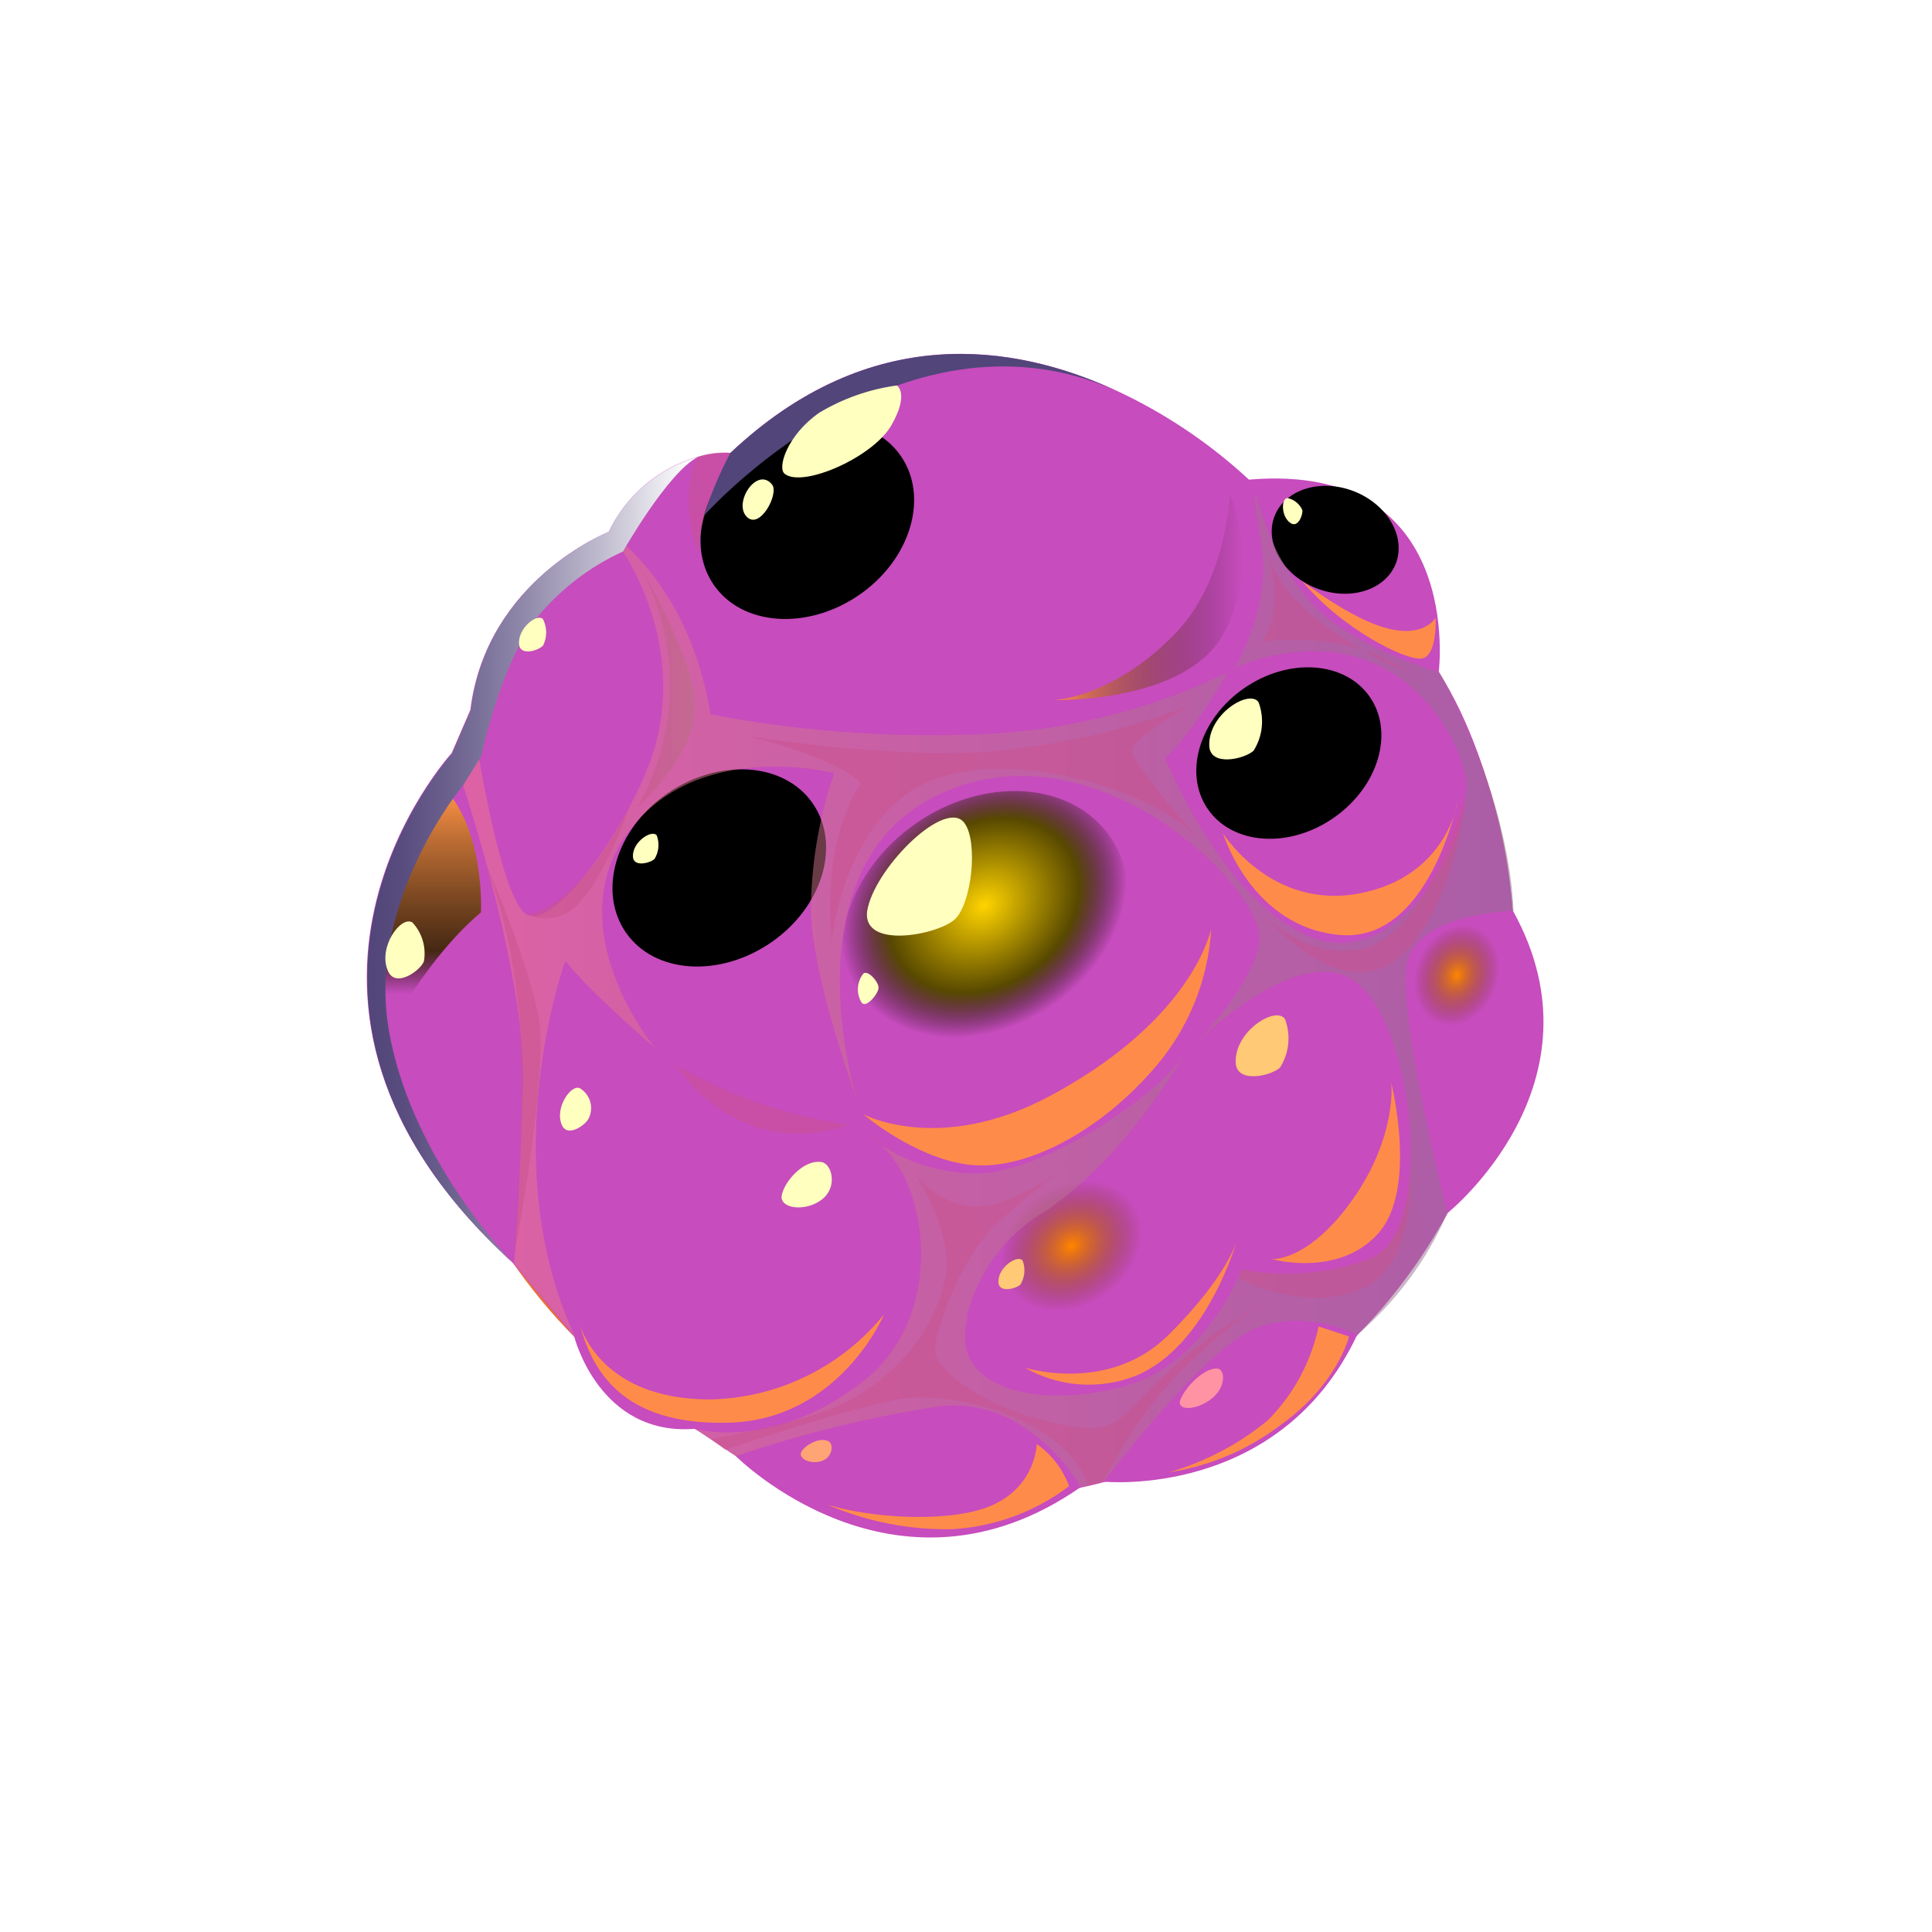 <svg width="172" height="172" viewBox="0 0 172 172" fill="none" xmlns="http://www.w3.org/2000/svg">
<g filter="url(#filter0_d)">
<path fill-rule="evenodd" clip-rule="evenodd" d="M131.553 86.01C131.558 92.052 130.383 98.035 128.097 103.618C125.81 109.2 122.456 114.273 118.227 118.545C113.998 122.816 108.976 126.204 103.449 128.512C97.923 130.821 92 132.006 86.019 132C85.212 132 84.395 132 83.597 131.932C82.406 131.874 81.224 131.757 80.061 131.612C71.489 130.478 63.418 126.886 56.804 121.262C52.541 117.634 48.96 113.26 46.232 108.349C45.954 107.845 45.685 107.379 45.416 106.816C45.416 106.816 45.416 106.815 45.416 106.767C45.137 106.214 44.877 105.66 44.627 105.097C43.831 103.332 43.15 101.516 42.59 99.66C42.165 98.307 41.809 96.933 41.523 95.544C41.322 94.573 41.149 93.602 41.014 92.573C40.705 90.412 40.551 88.232 40.553 86.049C40.553 84.777 40.601 83.505 40.716 82.262C40.774 81.466 40.86 80.68 40.966 79.893C41.542 75.453 42.77 71.124 44.608 67.049C48.215 59.002 54.037 52.173 61.379 47.377C68.722 42.581 77.275 40.02 86.019 40H87.451C87.96 40 88.47 40 88.979 40.078C91.57 40.243 94.142 40.633 96.667 41.243C98.109 41.592 99.55 42 100.905 42.485C101.866 42.806 102.77 43.165 103.683 43.553C104.365 43.845 105.028 44.146 105.691 44.466L106.037 44.631C110.432 46.803 114.453 49.674 117.945 53.136C118.444 53.621 118.906 54.107 119.405 54.641C119.722 54.99 120.04 55.349 120.366 55.709C120.895 56.311 121.404 56.942 121.904 57.573C125.864 62.704 128.698 68.628 130.217 74.951C131.105 78.569 131.554 82.282 131.553 86.01Z" fill="white"/>
</g>
<path style="mix-blend-mode:screen" d="M86.555 145.948C117.79 145.948 143.11 120.628 143.11 89.393C143.11 58.158 117.79 32.838 86.555 32.838C55.321 32.838 30 58.158 30 89.393C30 120.628 55.321 145.948 86.555 145.948Z" fill="url(#paint0_radial)"/>
<path style="mix-blend-mode:screen" d="M86.554 143.357C116.357 143.357 140.518 119.197 140.518 89.394C140.518 59.59 116.357 35.43 86.554 35.43C56.75 35.43 32.59 59.59 32.59 89.394C32.59 119.197 56.75 143.357 86.554 143.357Z" fill="url(#paint1_radial)"/>
<path fill-rule="evenodd" clip-rule="evenodd" d="M134.826 84.582C134.836 96.681 130.363 108.354 122.27 117.347C114.178 126.339 103.039 132.014 91.007 133.275C78.974 134.535 66.902 131.292 57.121 124.171C47.34 117.051 40.545 106.558 38.048 94.721C37.358 91.399 37.012 88.016 37.016 84.624C37.01 71.654 42.154 59.212 51.316 50.033C60.478 40.853 72.91 35.686 85.879 35.667C86.912 35.667 87.996 35.667 89.049 35.77C94.471 36.115 99.796 37.368 104.803 39.477C105.66 39.828 106.497 40.21 107.323 40.623C115.557 44.644 122.498 50.897 127.354 58.668C132.211 66.439 134.789 75.418 134.795 84.582H134.826Z" fill="url(#paint2_radial)"/>
<path style="mix-blend-mode:screen" fill-rule="evenodd" clip-rule="evenodd" d="M56.913 122.78C48.514 115.769 42.718 106.136 40.456 95.432C39.766 92.111 39.42 88.727 39.424 85.335C39.413 76.038 42.061 66.933 47.053 59.091C49.113 55.879 51.538 52.917 54.28 50.264C63.395 41.38 75.622 36.412 88.35 36.419C89.382 36.419 90.415 36.419 91.519 36.523C94.778 36.735 98.009 37.271 101.162 38.123C97.263 36.849 93.218 36.072 89.124 35.81C88.092 35.748 87.059 35.707 85.954 35.707C79.531 35.706 73.169 36.97 67.234 39.428C61.298 41.886 55.906 45.489 51.363 50.031C46.821 54.574 43.218 59.966 40.76 65.902C38.302 71.837 37.038 78.198 37.039 84.622C37.035 88.015 37.381 91.398 38.072 94.719C38.946 98.864 40.359 102.876 42.273 106.654C45.383 112.769 49.738 118.165 55.058 122.496C60.377 126.828 66.545 129.998 73.163 131.803C67.217 129.867 61.7 126.803 56.913 122.78Z" fill="url(#paint3_radial)"/>
<path fill-rule="evenodd" clip-rule="evenodd" d="M128.852 108.009L120.83 118.829C113.934 133.499 98.272 131.909 98.272 131.909L96.207 132.395C79.689 143.896 65.514 129.638 65.514 129.638L61.88 127.202C53.342 127.893 51.122 118.994 51.122 118.994L45.681 112.459L45.578 112.356C20.057 89.002 40.21 67.043 40.21 67.043L41.872 63.203C43.307 51.588 54.188 47.355 54.188 47.355C54.958 45.745 56.06 44.316 57.424 43.165C58.787 42.013 60.38 41.165 62.097 40.676C63.048 40.4 64.038 40.278 65.029 40.314C77.418 28.617 90.25 30.599 99.222 34.698C103.608 36.716 107.647 39.416 111.188 42.699C130.473 41.068 128.088 59.816 128.088 59.816C133.766 68.778 134.675 81.053 134.675 81.053C143.275 96.487 128.852 108.009 128.852 108.009Z" fill="url(#paint4_radial)"/>
<path style="mix-blend-mode:screen" d="M93.892 91.097C100.03 86.831 102.239 79.391 98.825 74.479C95.412 69.568 87.668 69.044 81.53 73.311C75.392 77.577 73.183 85.017 76.597 89.928C80.01 94.84 87.754 95.363 93.892 91.097Z" fill="url(#paint5_radial)"/>
<path style="mix-blend-mode:screen" fill-rule="evenodd" clip-rule="evenodd" d="M121.944 62.035C124.153 65.215 122.718 70.036 118.743 72.803C114.769 75.57 109.751 75.229 107.542 72.049C105.332 68.869 106.757 64.048 110.742 61.281C114.727 58.514 119.734 58.855 121.944 62.035Z" fill="url(#paint6_radial)"/>
<path style="mix-blend-mode:screen" fill-rule="evenodd" clip-rule="evenodd" d="M124.258 50.192C123.308 52.567 120.128 53.537 117.165 52.36C114.202 51.184 112.54 48.303 113.479 45.928C114.419 43.554 117.609 42.573 120.572 43.75C123.535 44.927 125.197 47.807 124.258 50.192Z" fill="url(#paint7_radial)"/>
<path style="mix-blend-mode:screen" d="M135.865 90.288C137.277 86.726 136.108 82.922 133.257 81.793C130.405 80.663 126.949 82.635 125.538 86.197C124.126 89.76 125.294 93.563 128.146 94.693C130.998 95.823 134.454 93.851 135.865 90.288Z" fill="url(#paint8_radial)"/>
<path style="mix-blend-mode:screen" fill-rule="evenodd" clip-rule="evenodd" d="M80.183 40.571C82.734 44.236 81.082 49.801 76.498 52.96C71.914 56.119 66.112 55.758 63.562 52.093C61.012 48.428 62.664 42.801 67.258 39.704C71.852 36.606 77.623 36.896 80.183 40.571Z" fill="url(#paint9_radial)"/>
<path style="mix-blend-mode:screen" fill-rule="evenodd" clip-rule="evenodd" d="M72.346 71.513C74.896 75.178 73.244 80.743 68.65 83.902C64.056 87.061 58.274 86.7 55.724 83.024C53.174 79.349 54.826 73.795 59.41 70.635C63.994 67.476 69.796 67.838 72.346 71.513Z" fill="url(#paint10_radial)"/>
<path style="mix-blend-mode:screen" fill-rule="evenodd" clip-rule="evenodd" d="M103.785 106.924C106.336 110.589 104.684 116.154 100.089 119.313C95.495 122.472 89.714 122.111 87.164 118.445C84.614 114.78 86.266 109.205 90.849 106.057C95.433 102.908 101.235 103.249 103.785 106.924Z" fill="url(#paint11_radial)"/>
<path style="mix-blend-mode:screen" d="M62.391 108.732C65.754 105.787 65.496 99.992 61.815 95.788C58.133 91.585 52.423 90.564 49.06 93.509C45.697 96.454 45.955 102.25 49.636 106.453C53.318 110.657 59.028 111.677 62.391 108.732Z" fill="url(#paint12_radial)"/>
<path style="mix-blend-mode:screen" fill-rule="evenodd" clip-rule="evenodd" d="M69.197 118.797C66.038 116.66 65.635 111.725 68.309 107.771C70.983 103.817 75.701 102.351 78.86 104.488C82.02 106.625 82.422 111.549 79.748 115.504C77.074 119.458 72.356 120.924 69.197 118.797Z" fill="url(#paint13_radial)"/>
<path style="mix-blend-mode:screen" fill-rule="evenodd" clip-rule="evenodd" d="M57.264 85.802C54.104 83.675 53.702 78.74 56.376 74.786C59.05 70.832 63.768 69.366 66.927 71.493C70.086 73.619 70.489 78.565 67.815 82.519C65.141 86.473 60.423 87.939 57.264 85.802Z" fill="url(#paint14_radial)"/>
<path style="mix-blend-mode:screen" fill-rule="evenodd" clip-rule="evenodd" d="M45.246 67.465C41.705 66.061 40.249 61.271 42.004 56.893C43.759 52.516 48.064 50.007 51.605 51.411C55.147 52.815 56.602 57.544 54.847 61.983C53.092 66.422 48.797 68.869 45.246 67.465Z" fill="url(#paint15_radial)"/>
<path style="mix-blend-mode:screen" fill-rule="evenodd" clip-rule="evenodd" d="M38.835 96.425C35.985 97.065 32.826 93.813 31.773 89.198C30.72 84.583 32.186 80.247 35.035 79.607C37.885 78.967 41.044 82.219 42.097 86.834C43.15 91.448 41.684 95.774 38.835 96.425Z" fill="url(#paint16_radial)"/>
<path style="mix-blend-mode:screen" fill-rule="evenodd" clip-rule="evenodd" d="M119.598 88.65C123.077 91.459 123.046 97.261 119.536 101.607C116.026 105.954 110.368 107.203 106.889 104.395C103.41 101.587 103.43 95.784 106.951 91.438C110.471 87.092 116.119 85.811 119.598 88.65Z" fill="url(#paint17_radial)"/>
<path style="mix-blend-mode:multiply" opacity="0.5" fill-rule="evenodd" clip-rule="evenodd" d="M77.289 101.091C77.713 101.299 78.103 101.571 78.445 101.896C78.045 101.65 77.659 101.381 77.289 101.091Z" fill="url(#paint18_linear)"/>
<path style="mix-blend-mode:multiply" opacity="0.5" fill-rule="evenodd" clip-rule="evenodd" d="M128.851 108.007C127.038 112.179 124.294 115.88 120.829 118.827C120.829 118.827 115.233 115.946 110.505 118.94C105.777 121.934 98.271 131.907 98.271 131.907L96.206 132.392C94.786 130.001 92.787 128.006 90.394 126.59C89.926 126.315 89.435 126.08 88.928 125.888C87.211 125.207 85.349 124.975 83.518 125.217C77.403 126.165 71.382 127.643 65.523 129.636L61.889 127.199C61.889 127.199 68.651 129.264 76.735 123.07C84.189 117.35 82.775 105.736 78.418 101.926C81.1 103.664 84.246 104.549 87.441 104.466C92.913 104.115 102.607 98.044 105.477 93.842C104.816 94.988 99.283 104.228 91.994 108.492C89.095 110.563 87.013 113.584 86.109 117.03C86.105 117.061 86.105 117.092 86.109 117.123C86.109 117.123 86.109 117.123 86.109 117.195C86.1 117.26 86.1 117.326 86.109 117.392C86.037 117.704 85.985 118.022 85.954 118.341C85.891 118.8 85.891 119.266 85.954 119.725C86.739 124.691 95.246 125.155 101.131 123.07C106.293 121.232 109.297 115.771 110.226 113.778C110.443 113.314 110.546 113.035 110.546 113.035C114.391 113.768 118.363 113.429 122.027 112.054C124.174 111.207 125.268 108.172 125.526 104.466C126.001 98.075 123.978 89.692 120.592 87.338C116.235 84.313 109.008 90.435 106.489 92.841C108.182 91.055 111.713 87.028 112.115 83.766C112.642 79.461 98.694 65.183 85.067 70.107C70.964 75.197 74.949 93.946 76.446 98.313C75.331 95.215 72.007 85.583 72.203 80.338C72.299 76.418 72.995 72.536 74.267 68.827C74.267 68.827 61.941 65.637 55.808 74.247C49.676 82.858 58.286 93.275 58.286 93.275C58.286 93.275 52.153 87.978 50.336 85.542C50.336 85.542 43.863 103.279 51.204 119.023L45.763 112.488C45.763 112.488 46.289 107.243 46.547 96.413C46.806 85.583 40.291 67.072 40.291 67.072L41.953 63.231C41.953 63.231 44.204 79.017 46.682 81.257C49.159 83.498 56.789 72.41 58.399 66.143C61.115 55.53 54.27 47.394 54.27 47.394C54.27 47.394 61.393 51.947 63.252 63.593C70.734 65.024 78.35 65.633 85.965 65.41C94.049 65.275 102.007 63.383 109.287 59.866C109.287 59.866 106.427 65.028 103.732 67.495C103.732 67.495 108.894 80.452 116.854 83.477C124.814 86.502 131.587 73.969 130.41 68.827C129.233 63.686 122.718 54.373 109.947 59.422C110.113 59.133 113.231 53.816 112.291 48.375C111.321 42.78 111.899 44.246 111.899 44.246C112.733 47.641 114.337 50.799 116.586 53.475C120.241 57.677 128.159 59.855 128.159 59.855C128.159 59.855 134.261 70.335 134.746 81.092C134.746 81.092 126.487 81.278 125.33 85.449C124.174 89.62 128.851 108.007 128.851 108.007Z" fill="url(#paint19_linear)"/>
<path style="mix-blend-mode:multiply" opacity="0.5" fill-rule="evenodd" clip-rule="evenodd" d="M60.209 94.846C60.209 94.846 65.557 103.528 75.592 100.142C70.174 99.371 64.953 97.574 60.209 94.846Z" fill="url(#paint20_linear)"/>
<path style="mix-blend-mode:multiply" opacity="0.5" fill-rule="evenodd" clip-rule="evenodd" d="M65.029 40.323C63.463 43.032 62.466 46.032 62.097 49.14C62.097 49.14 60.332 44.246 62.097 40.684C63.034 40.341 64.037 40.217 65.029 40.323Z" fill="url(#paint21_linear)"/>
<path style="mix-blend-mode:multiply" opacity="0.5" fill-rule="evenodd" clip-rule="evenodd" d="M56.756 71.853C58.696 68.445 59.692 64.581 59.641 60.659C59.59 56.737 58.495 52.9 56.467 49.543C56.467 49.543 61.732 58.133 61.846 62.758C61.959 67.383 56.756 71.853 56.756 71.853Z" fill="url(#paint22_linear)"/>
<path style="mix-blend-mode:multiply" opacity="0.5" fill-rule="evenodd" clip-rule="evenodd" d="M111.629 80.392C111.629 80.392 117.059 87.557 122.149 86.442C127.239 85.327 130.119 76.046 130.408 70.739C130.408 70.739 127.022 83.809 120.745 84.584C115.077 85.296 111.629 80.392 111.629 80.392Z" fill="url(#paint23_linear)"/>
<path style="mix-blend-mode:multiply" opacity="0.5" fill-rule="evenodd" clip-rule="evenodd" d="M86.142 117.001C86.138 117.032 86.138 117.064 86.142 117.095C86.14 117.064 86.14 117.032 86.142 117.001Z" fill="url(#paint24_linear)"/>
<path style="mix-blend-mode:multiply" opacity="0.5" fill-rule="evenodd" clip-rule="evenodd" d="M121.045 114.832C115.883 116.897 110.215 113.748 110.215 113.748C110.432 113.283 110.535 113.005 110.535 113.005C114.379 113.738 118.351 113.399 122.015 112.024C124.163 111.177 125.257 108.142 125.515 104.436C125.515 104.436 126.217 112.777 121.045 114.832Z" fill="url(#paint25_linear)"/>
<path style="mix-blend-mode:multiply" opacity="0.5" fill-rule="evenodd" clip-rule="evenodd" d="M46.938 81.422C47.757 81.784 48.675 81.861 49.543 81.64C50.411 81.419 51.181 80.914 51.728 80.204C54.061 77.685 56.239 71.336 56.239 71.336C56.239 71.336 52.182 80.39 46.938 81.422Z" fill="url(#paint26_linear)"/>
<path style="mix-blend-mode:multiply" opacity="0.5" fill-rule="evenodd" clip-rule="evenodd" d="M43.275 76.911C43.275 76.911 47.002 85.428 47.942 90.518C48.881 95.608 45.794 111.641 45.794 111.641C45.794 111.641 46.889 99.252 46.249 90.993C45.909 86.185 44.909 81.446 43.275 76.911Z" fill="url(#paint27_linear)"/>
<path style="mix-blend-mode:screen" fill-rule="evenodd" clip-rule="evenodd" d="M33.518 93.699C33.518 93.699 37.545 85.636 42.81 81.228C42.81 81.228 43.243 73.732 39.279 69.871C39.248 69.892 30.772 77.119 33.518 93.699Z" fill="url(#paint28_linear)"/>
<path style="mix-blend-mode:multiply" opacity="0.5" fill-rule="evenodd" clip-rule="evenodd" d="M66.402 65.483C66.402 65.483 74.465 67.393 76.675 69.747C76.675 69.747 73.165 74.001 74.032 83.85C74.032 83.85 75.002 73.526 82.043 69.892C89.084 66.258 102.392 70.098 106.594 74.579C106.594 74.579 100.668 67.889 100.761 66.784C100.854 65.68 106.036 62.758 106.036 62.758C100.085 65.072 93.822 66.484 87.453 66.949C78.451 67.497 66.402 65.483 66.402 65.483Z" fill="url(#paint29_linear)"/>
<path style="mix-blend-mode:multiply" opacity="0.5" fill-rule="evenodd" clip-rule="evenodd" d="M81.464 104.437C81.464 104.437 84.85 109.867 84.22 113.419C83.136 119.407 78.521 123.319 74.928 125.013C71.336 126.706 63.324 128.11 63.324 128.11L64.563 129.08C64.563 129.08 74.474 125.684 79.626 124.641C84.778 123.598 95.112 126.406 96.836 132.27L98.281 131.868C99.694 128.932 101.489 126.197 103.619 123.732C106.008 121.032 108.692 118.608 111.62 116.506C108.824 118.11 106.225 120.037 103.877 122.246C99.314 126.375 99.748 128.048 93.77 126.675C87.792 125.302 83.446 122.111 83.27 120.418C83.095 118.725 85.552 112.087 88.36 109.31C90.724 107.088 93.228 105.019 95.855 103.115C95.855 103.115 90.507 107.534 86.863 107.4C85.795 107.357 84.752 107.068 83.815 106.553C82.878 106.039 82.073 105.315 81.464 104.437Z" fill="url(#paint30_linear)"/>
<path style="mix-blend-mode:multiply" opacity="0.5" fill-rule="evenodd" clip-rule="evenodd" d="M112.365 57.131C112.365 57.131 119.86 55.882 125.374 59.836C125.374 59.836 114.977 55.778 112.892 49.512C112.892 49.543 114.451 54.003 112.365 57.131Z" fill="url(#paint31_linear)"/>
<path style="mix-blend-mode:screen" fill-rule="evenodd" clip-rule="evenodd" d="M62.138 40.685C59.495 41.996 55.458 49.099 55.458 49.099C52.371 50.507 49.663 52.63 47.56 55.293C44.463 59.505 42.832 67.341 42.832 67.341L41.242 69.891C41.242 69.891 32.6 80.215 34.624 91.747C36.482 102.546 44.587 111.301 45.619 112.395C20.098 89.043 40.251 67.083 40.251 67.083L41.913 63.243C43.307 51.587 54.188 47.354 54.188 47.354C54.963 45.741 56.073 44.312 57.444 43.162C58.814 42.012 60.415 41.167 62.138 40.685Z" fill="url(#paint32_linear)"/>
<path style="mix-blend-mode:screen" fill-rule="evenodd" clip-rule="evenodd" d="M99.219 34.708C79.985 26.325 62.672 45.909 62.672 45.909C63.285 43.98 64.073 42.11 65.026 40.324C77.446 28.627 90.247 30.609 99.219 34.708Z" fill="url(#paint33_linear)"/>
<path fill-rule="evenodd" clip-rule="evenodd" d="M69.87 42.193C71.501 43.442 77.716 40.706 79.347 37.877C80.978 35.048 79.853 34.315 79.853 34.315C77.407 34.648 75.054 35.473 72.936 36.742C70.087 38.724 69.157 41.676 69.87 42.193Z" fill="#FFFFBF"/>
<path style="mix-blend-mode:screen" fill-rule="evenodd" clip-rule="evenodd" d="M93.853 62.323C93.853 62.323 99.016 62.138 104.539 56.501C109.226 51.752 109.494 44.05 109.494 44.05C109.494 44.05 112.313 50.389 108.885 56.501C105.458 62.612 93.853 62.323 93.853 62.323Z" fill="url(#paint34_linear)"/>
<path style="mix-blend-mode:screen" fill-rule="evenodd" clip-rule="evenodd" d="M76.859 99.202C76.859 99.202 83.611 102.815 93.378 97.622C103.144 92.429 106.851 86.317 107.832 82.725C107.56 87.182 105.859 91.432 102.979 94.845C98.168 100.565 91.241 104.426 86.037 103.662C81.247 102.97 76.859 99.202 76.859 99.202Z" fill="url(#paint35_linear)"/>
<path style="mix-blend-mode:screen" fill-rule="evenodd" clip-rule="evenodd" d="M51.584 117.796C51.584 117.796 53.194 124.569 63.168 124.589C66.156 124.539 69.098 123.833 71.784 122.522C74.471 121.211 76.837 119.326 78.716 117.001C78.716 117.001 74.803 126.344 64.954 126.654C55.105 126.964 52.627 121.688 51.584 117.796Z" fill="url(#paint36_linear)"/>
<path style="mix-blend-mode:screen" fill-rule="evenodd" clip-rule="evenodd" d="M91.238 121.759C91.238 121.759 98.703 124.144 104.05 118.827C109.398 113.51 110.152 110.33 110.152 110.33C110.152 110.33 107.53 119.828 101.118 122.481C99.522 123.108 97.806 123.368 96.096 123.243C94.386 123.118 92.726 122.611 91.238 121.759Z" fill="url(#paint37_linear)"/>
<path style="mix-blend-mode:screen" fill-rule="evenodd" clip-rule="evenodd" d="M113.238 112.096C113.238 112.096 116.532 112.333 120.465 106.727C124.399 101.121 123.862 96.403 123.862 96.403C123.862 96.403 126.236 105.881 122.685 109.825C119.133 113.768 113.238 112.096 113.238 112.096Z" fill="url(#paint38_linear)"/>
<path fill-rule="evenodd" clip-rule="evenodd" d="M68.746 43.153C67.424 41.48 65.277 44.712 66.454 45.981C67.631 47.251 69.365 43.968 68.746 43.153Z" fill="#FFFFBF"/>
<path fill-rule="evenodd" clip-rule="evenodd" d="M85.881 73.299C84.281 71.007 78.179 76.933 77.26 80.794C76.342 84.655 83.537 83.251 85.024 81.826C86.511 80.402 87.089 74.992 85.881 73.299Z" fill="#FFFFBF"/>
<path fill-rule="evenodd" clip-rule="evenodd" d="M114.396 90.715C113.58 89.549 109.967 91.748 110.008 94.525C110.008 96.538 113.198 95.774 113.962 95.041C114.363 94.402 114.611 93.679 114.686 92.929C114.761 92.178 114.662 91.421 114.396 90.715Z" fill="#FFC975"/>
<path fill-rule="evenodd" clip-rule="evenodd" d="M112.042 62.509C111.227 61.343 107.613 63.541 107.655 66.319C107.655 68.332 110.845 67.568 111.609 66.825C112.009 66.188 112.257 65.466 112.332 64.718C112.407 63.969 112.308 63.213 112.042 62.509Z" fill="#FFFFBF"/>
<path fill-rule="evenodd" clip-rule="evenodd" d="M114.624 44.339C114.066 44.339 114.015 46.001 114.913 46.579C115.574 47.002 116.007 45.815 115.945 45.413C115.826 45.142 115.644 44.903 115.414 44.717C115.184 44.53 114.913 44.4 114.624 44.339Z" fill="#FFFFBF"/>
<path fill-rule="evenodd" clip-rule="evenodd" d="M48.344 55.128C47.848 54.55 46.041 55.944 46.217 57.399C46.341 58.432 47.993 57.895 48.354 57.461C48.533 57.098 48.626 56.698 48.624 56.293C48.622 55.889 48.526 55.489 48.344 55.128Z" fill="#FFFFBF"/>
<path fill-rule="evenodd" clip-rule="evenodd" d="M58.473 74.382C58.08 73.814 56.325 74.898 56.346 76.22C56.346 77.252 57.895 76.829 58.266 76.478C58.459 76.168 58.578 75.817 58.613 75.454C58.649 75.091 58.601 74.724 58.473 74.382Z" fill="#FFFFBF"/>
<path fill-rule="evenodd" clip-rule="evenodd" d="M51.668 96.91C50.915 96.424 49.346 98.572 50.017 100.151C50.512 101.318 52.174 100.151 52.432 99.522C52.643 99.068 52.682 98.552 52.542 98.072C52.401 97.591 52.091 97.178 51.668 96.91Z" fill="#FFFFBF"/>
<path fill-rule="evenodd" clip-rule="evenodd" d="M36.717 82.125C35.684 81.485 33.62 84.355 34.538 86.441C35.199 87.989 37.398 86.441 37.739 85.594C37.849 84.976 37.814 84.341 37.637 83.739C37.459 83.137 37.145 82.585 36.717 82.125Z" fill="#FFFFBF"/>
<path fill-rule="evenodd" clip-rule="evenodd" d="M91.043 112.232C90.64 111.664 88.864 112.768 88.885 114.121C88.885 115.153 90.454 114.73 90.836 114.369C91.034 114.053 91.155 113.695 91.191 113.324C91.227 112.954 91.176 112.579 91.043 112.232Z" fill="#FFC975"/>
<path fill-rule="evenodd" clip-rule="evenodd" d="M76.869 86.667C76.577 87.031 76.405 87.477 76.377 87.944C76.349 88.41 76.467 88.873 76.715 89.269C77.097 89.785 78.17 88.505 78.212 87.968C78.253 87.431 77.282 86.347 76.869 86.667Z" fill="#FFFFBF"/>
<path fill-rule="evenodd" clip-rule="evenodd" d="M73.763 128.316C72.927 127.892 71.636 128.698 71.337 129.265C71.038 129.833 72.142 130.401 73.144 130.071C74.145 129.74 74.228 128.543 73.763 128.316Z" fill="#FFA475"/>
<path fill-rule="evenodd" clip-rule="evenodd" d="M108.317 121.831C107.006 121.831 105.354 123.751 105.065 124.681C104.776 125.61 106.531 125.589 107.883 124.505C109.236 123.421 109.05 121.821 108.317 121.831Z" fill="#FF93A4"/>
<path fill-rule="evenodd" clip-rule="evenodd" d="M73.131 103.455C71.458 103.207 69.765 105.313 69.59 106.449C69.414 107.584 71.655 107.925 73.141 106.81C74.628 105.695 74.06 103.589 73.131 103.455Z" fill="#FFFFBF"/>
<path style="mix-blend-mode:screen" fill-rule="evenodd" clip-rule="evenodd" d="M108.885 74.196C108.885 74.196 113.169 81.051 121.046 79.534C128.924 78.016 129.781 71.274 129.781 71.274C129.781 71.274 127.251 83.901 119.333 83.24C111.414 82.579 108.885 74.196 108.885 74.196Z" fill="url(#paint39_linear)"/>
<path style="mix-blend-mode:screen" fill-rule="evenodd" clip-rule="evenodd" d="M60.639 92.863C60.639 92.863 66.007 95.816 68.805 93.389C71.603 90.963 70.281 82.921 70.281 82.921C70.281 82.921 73.523 95.774 71.479 97.581C69.435 99.388 60.639 92.863 60.639 92.863Z" fill="url(#paint40_linear)"/>
<path style="mix-blend-mode:screen" fill-rule="evenodd" clip-rule="evenodd" d="M61.847 54.261C61.847 54.261 63.509 58.132 72.171 60.703C78.005 62.283 84.043 62.98 90.083 62.768C90.083 62.768 74.277 64.987 67.907 62.768C66.122 62.181 64.572 61.038 63.481 59.508C62.391 57.978 61.819 56.139 61.847 54.261Z" fill="url(#paint41_linear)"/>
<path style="mix-blend-mode:screen" fill-rule="evenodd" clip-rule="evenodd" d="M115.934 51.731C115.934 51.731 120.187 55.087 123.511 55.944C126.836 56.801 127.806 54.994 127.806 54.994C127.806 54.994 127.982 58.452 126.547 58.628C125.112 58.803 119.454 55.985 115.934 51.731Z" fill="url(#paint42_linear)"/>
<path style="mix-blend-mode:screen" fill-rule="evenodd" clip-rule="evenodd" d="M73.637 133.942C77.137 135.459 80.921 136.209 84.735 136.141C88.518 135.932 92.152 134.599 95.173 132.311C94.625 130.796 93.623 129.487 92.303 128.563C92.218 129.643 91.86 130.684 91.262 131.587C90.664 132.49 89.846 133.226 88.885 133.726C85.633 135.615 77.921 135.295 73.637 133.942Z" fill="url(#paint43_linear)"/>
<path style="mix-blend-mode:screen" fill-rule="evenodd" clip-rule="evenodd" d="M117.392 118.094C116.717 121.259 115.143 124.163 112.859 126.456C110.277 128.574 107.292 130.144 104.084 131.071C107.618 130.533 110.966 129.132 113.83 126.993C119.116 123.276 120.097 118.982 120.097 118.982L117.392 118.094Z" fill="url(#paint44_linear)"/>
<defs>
<filter id="filter0_d" x="0.553" y="0" width="171" height="172" filterUnits="userSpaceOnUse" color-interpolation-filters="sRGB">
<feFlood flood-opacity="0" result="BackgroundImageFix"/>
<feColorMatrix in="SourceAlpha" type="matrix" values="0 0 0 0 0 0 0 0 0 0 0 0 0 0 0 0 0 0 127 0"/>
<feOffset/>
<feGaussianBlur stdDeviation="20"/>
<feColorMatrix type="matrix" values="0 0 0 0 0.755 0 0 0 0 0.446 0 0 0 0 1 0 0 0 1 0"/>
<feBlend mode="normal" in2="BackgroundImageFix" result="effect1_dropShadow"/>
<feBlend mode="normal" in="SourceGraphic" in2="effect1_dropShadow" result="shape"/>
</filter>
<radialGradient id="paint0_radial" cx="0" cy="0" r="1" gradientUnits="userSpaceOnUse" gradientTransform="translate(57224.3 33481.8) scale(6196.19)">
<stop stop-color="#FF7300"/>
<stop offset="1" stop-opacity="0"/>
</radialGradient>
<radialGradient id="paint1_radial" cx="0" cy="0" r="1" gradientUnits="userSpaceOnUse" gradientTransform="translate(54606.2 31951.8) scale(5641.38)">
<stop stop-color="#FF7900"/>
<stop offset="0.18" stop-color="#FC7800"/>
<stop offset="0.32" stop-color="#F37300"/>
<stop offset="0.43" stop-color="#E36C00"/>
<stop offset="0.54" stop-color="#CC6100"/>
<stop offset="0.64" stop-color="#AF5300"/>
<stop offset="0.74" stop-color="#8C4200"/>
<stop offset="0.83" stop-color="#622E00" stop-opacity="0"/>
</radialGradient>
<radialGradient id="paint2_radial" cx="0" cy="0" r="1" gradientUnits="userSpaceOnUse" gradientTransform="translate(68.132 67.579) scale(69.409)">
<stop offset="0.01" stop-color="#FFCC00"/>
<stop offset="0.18" stop-color="#FEC902"/>
<stop offset="0.33" stop-color="#FCBE08"/>
<stop offset="0.48" stop-color="#F8AD13"/>
<stop offset="0.61" stop-color="#F29422"/>
<stop offset="0.74" stop-color="#EA7435"/>
<stop offset="0.82" stop-color="#E55E42"/>
<stop offset="0.84" stop-color="#E35D49"/>
<stop offset="0.88" stop-color="#DF5A5C"/>
<stop offset="0.93" stop-color="#D7567C"/>
<stop offset="0.98" stop-color="#CC4FA7"/>
<stop offset="1" stop-color="#C74CBD"/>
</radialGradient>
<radialGradient id="paint3_radial" cx="0" cy="0" r="1" gradientUnits="userSpaceOnUse" gradientTransform="translate(30201 24906.4) scale(3998.7 5992.57)">
<stop stop-color="#FFFFD9"/>
<stop offset="1" stop-opacity="0"/>
</radialGradient>
<radialGradient id="paint4_radial" cx="0" cy="0" r="1" gradientUnits="userSpaceOnUse" gradientTransform="translate(50920.1 28792.8) scale(7562.36 7607.08)">
<stop offset="0.01" stop-color="#FFCC00"/>
<stop offset="0.18" stop-color="#FEC902"/>
<stop offset="0.33" stop-color="#FCBE08"/>
<stop offset="0.48" stop-color="#F8AD13"/>
<stop offset="0.61" stop-color="#F29422"/>
<stop offset="0.74" stop-color="#EA7435"/>
<stop offset="0.82" stop-color="#E55E42"/>
<stop offset="0.84" stop-color="#E35D49"/>
<stop offset="0.88" stop-color="#DF5A5C"/>
<stop offset="0.93" stop-color="#D7567C"/>
<stop offset="0.98" stop-color="#CC4FA7"/>
<stop offset="1" stop-color="#C74CBD"/>
</radialGradient>
<radialGradient id="paint5_radial" cx="0" cy="0" r="1" gradientUnits="userSpaceOnUse" gradientTransform="translate(87.613 80.624) rotate(-34.8) scale(13.569 10.806)">
<stop stop-color="#FFD400"/>
<stop offset="0.66" stop-color="#584900"/>
<stop offset="1" stop-opacity="0"/>
</radialGradient>
<radialGradient id="paint6_radial" cx="0" cy="0" r="1" gradientUnits="userSpaceOnUse" gradientTransform="translate(11449.9 2069.47) rotate(-34.739) scale(140.117 103.453)">
<stop stop-color="#FFD400"/>
<stop offset="0.66" stop-color="#584900"/>
<stop offset="1"/>
</radialGradient>
<radialGradient id="paint7_radial" cx="0" cy="0" r="1" gradientUnits="userSpaceOnUse" gradientTransform="translate(3799.28 6817.71) rotate(21.482) scale(63.453 43.175)">
<stop stop-color="#FFD400"/>
<stop offset="0.66" stop-color="#584900"/>
<stop offset="1"/>
</radialGradient>
<radialGradient id="paint8_radial" cx="0" cy="0" r="1" gradientUnits="userSpaceOnUse" gradientTransform="translate(129.698 86.823) rotate(-68.39) scale(6.948 5.534)">
<stop stop-color="#FF8600"/>
<stop offset="0.66" stop-color="#582E00" stop-opacity="0"/>
</radialGradient>
<radialGradient id="paint9_radial" cx="0" cy="0" r="1" gradientUnits="userSpaceOnUse" gradientTransform="translate(12300.2 2087.54) rotate(-34.739) scale(186.442 136.943)">
<stop stop-color="#FF5D00"/>
<stop offset="0.66" stop-color="#584900"/>
<stop offset="1"/>
</radialGradient>
<radialGradient id="paint10_radial" cx="0" cy="0" r="1" gradientUnits="userSpaceOnUse" gradientTransform="translate(12159.6 2684.89) rotate(-34.739) scale(186.442 137.177)">
<stop stop-color="#FFD400"/>
<stop offset="0.66" stop-color="#584900"/>
<stop offset="1"/>
</radialGradient>
<radialGradient id="paint11_radial" cx="0" cy="0" r="1" gradientUnits="userSpaceOnUse" gradientTransform="translate(95.386 110.92) rotate(-34.739) scale(10.12 8.066)">
<stop offset="0.01" stop-color="#FF8300"/>
<stop offset="0.66" stop-color="#582D00" stop-opacity="0"/>
</radialGradient>
<radialGradient id="paint12_radial" cx="0" cy="0" r="1" gradientUnits="userSpaceOnUse" gradientTransform="translate(-3528.27 12509.9) rotate(48.79) scale(158.961 158.247)">
<stop offset="0.01" stop-color="#FF8300"/>
<stop offset="0.66" stop-color="#582D00" stop-opacity="0"/>
</radialGradient>
<radialGradient id="paint13_radial" cx="0" cy="0" r="1" gradientUnits="userSpaceOnUse" gradientTransform="translate(-10817.7 905.04) rotate(123.977) scale(125.137 108.711)">
<stop offset="0.01" stop-color="#FF8300"/>
<stop offset="0.66" stop-color="#582D00" stop-opacity="0"/>
</radialGradient>
<radialGradient id="paint14_radial" cx="0" cy="0" r="1" gradientUnits="userSpaceOnUse" gradientTransform="translate(-10971.7 413.941) rotate(123.977) scale(125.136 108.711)">
<stop offset="0.01" stop-color="#FF8300"/>
<stop offset="0.66" stop-color="#582D00" stop-opacity="0"/>
</radialGradient>
<radialGradient id="paint15_radial" cx="0" cy="0" r="1" gradientUnits="userSpaceOnUse" gradientTransform="translate(-11143.5 2213.67) rotate(111.482) scale(119.841 112.717)">
<stop offset="0.01" stop-color="#FF8300"/>
<stop offset="0.66" stop-color="#582D00" stop-opacity="0"/>
</radialGradient>
<radialGradient id="paint16_radial" cx="0" cy="0" r="1" gradientUnits="userSpaceOnUse" gradientTransform="translate(-6197.48 6621.68) rotate(77.211) scale(92.355 87.269)">
<stop offset="0.01" stop-color="#FF8300"/>
<stop offset="0.66" stop-color="#582D00" stop-opacity="0"/>
</radialGradient>
<radialGradient id="paint17_radial" cx="0" cy="0" r="1" gradientUnits="userSpaceOnUse" gradientTransform="translate(13634.2 23.539) rotate(-51.072) scale(175.816 147.453)">
<stop offset="0.01" stop-color="#FF8300"/>
<stop offset="0.66" stop-color="#582D00" stop-opacity="0"/>
</radialGradient>
<linearGradient id="paint18_linear" x1="651.595" y1="348.665" x2="652.89" y2="348.665" gradientUnits="userSpaceOnUse">
<stop stop-color="#CA528D"/>
<stop offset="1" stop-color="#8E7090"/>
</linearGradient>
<linearGradient id="paint19_linear" x1="40.25" y1="88.216" x2="134.694" y2="88.216" gradientUnits="userSpaceOnUse">
<stop stop-color="#F4788D"/>
<stop offset="1" stop-color="#8E7090"/>
</linearGradient>
<linearGradient id="paint20_linear" x1="7445.97" y1="1942.94" x2="7675.18" y2="1942.94" gradientUnits="userSpaceOnUse">
<stop stop-color="#CA528D"/>
<stop offset="1" stop-color="#8E7090"/>
</linearGradient>
<linearGradient id="paint21_linear" x1="1849.77" y1="2275.29" x2="1863.15" y2="2275.29" gradientUnits="userSpaceOnUse">
<stop stop-color="#CA528D"/>
<stop offset="1" stop-color="#8E7090"/>
</linearGradient>
<linearGradient id="paint22_linear" x1="56.467" y1="60.703" x2="61.846" y2="60.703" gradientUnits="userSpaceOnUse">
<stop stop-color="#CA528D"/>
<stop offset="1" stop-color="#B3757C"/>
</linearGradient>
<linearGradient id="paint23_linear" x1="10063.6" y1="4584.55" x2="10406.2" y2="4584.55" gradientUnits="userSpaceOnUse">
<stop stop-color="#CA528D"/>
<stop offset="1" stop-color="#B3757C"/>
</linearGradient>
<linearGradient id="paint24_linear" x1="87.823" y1="147.426" x2="87.823" y2="147.426" gradientUnits="userSpaceOnUse">
<stop stop-color="#CA528D"/>
<stop offset="1" stop-color="#B3757C"/>
</linearGradient>
<linearGradient id="paint25_linear" x1="8214.39" y1="3607.66" x2="8442.23" y2="3607.66" gradientUnits="userSpaceOnUse">
<stop stop-color="#CA528D"/>
<stop offset="1" stop-color="#B3757C"/>
</linearGradient>
<linearGradient id="paint26_linear" x1="4393.57" y1="3025.28" x2="4477.38" y2="3025.28" gradientUnits="userSpaceOnUse">
<stop stop-color="#CA528D"/>
<stop offset="1" stop-color="#B3757C"/>
</linearGradient>
<linearGradient id="paint27_linear" x1="2289.77" y1="10511.6" x2="2312.54" y2="10511.6" gradientUnits="userSpaceOnUse">
<stop stop-color="#CA528D"/>
<stop offset="1" stop-color="#B3757C"/>
</linearGradient>
<linearGradient id="paint28_linear" x1="37.885" y1="93.699" x2="37.885" y2="69.892" gradientUnits="userSpaceOnUse">
<stop offset="0.22" stop-color="#1F1209" stop-opacity="0"/>
<stop offset="0.38" stop-color="#452813"/>
<stop offset="0.57" stop-color="#794621"/>
<stop offset="0.79" stop-color="#BB6C33"/>
<stop offset="0.98" stop-color="#FF9346"/>
</linearGradient>
<linearGradient id="paint29_linear" x1="19604.7" y1="5971.27" x2="21169.4" y2="5971.27" gradientUnits="userSpaceOnUse">
<stop stop-color="#CA528D"/>
<stop offset="1" stop-color="#B3757C"/>
</linearGradient>
<linearGradient id="paint30_linear" x1="23398" y1="9525.47" x2="25657.3" y2="9525.47" gradientUnits="userSpaceOnUse">
<stop stop-color="#CA528D"/>
<stop offset="1" stop-color="#B3757C"/>
</linearGradient>
<linearGradient id="paint31_linear" x1="7015.21" y1="2755.55" x2="7179.12" y2="2755.55" gradientUnits="userSpaceOnUse">
<stop stop-color="#CA528D"/>
<stop offset="1" stop-color="#B3757C"/>
</linearGradient>
<linearGradient id="paint32_linear" x1="32.693" y1="76.519" x2="62.096" y2="76.519" gradientUnits="userSpaceOnUse">
<stop stop-color="#514579"/>
<stop offset="0.11" stop-color="#594D7F"/>
<stop offset="0.27" stop-color="#6E6490"/>
<stop offset="0.48" stop-color="#918AAB"/>
<stop offset="0.72" stop-color="#C2BED0"/>
<stop offset="0.98" stop-color="white"/>
</linearGradient>
<linearGradient id="paint33_linear" x1="17697.4" y1="3582.4" x2="18991.2" y2="3582.4" gradientUnits="userSpaceOnUse">
<stop stop-color="#514579"/>
<stop offset="0.11" stop-color="#594D7F"/>
<stop offset="0.27" stop-color="#6E6490"/>
<stop offset="0.48" stop-color="#918AAB"/>
<stop offset="0.72" stop-color="#C2BED0"/>
<stop offset="0.98" stop-color="white"/>
</linearGradient>
<linearGradient id="paint34_linear" x1="93.853" y1="53.187" x2="110.589" y2="53.187" gradientUnits="userSpaceOnUse">
<stop stop-color="#FF8B4A"/>
<stop offset="1" stop-opacity="0"/>
</linearGradient>
<linearGradient id="paint35_linear" x1="15447.1" y1="6381.19" x2="16375.7" y2="6381.19" gradientUnits="userSpaceOnUse">
<stop stop-color="#FF8B4A"/>
<stop offset="1" stop-opacity="0"/>
</linearGradient>
<linearGradient id="paint36_linear" x1="12851.7" y1="3279.15" x2="13564.8" y2="3279.15" gradientUnits="userSpaceOnUse">
<stop stop-color="#FF8B4A"/>
<stop offset="1" stop-opacity="0"/>
</linearGradient>
<linearGradient id="paint37_linear" x1="9740.81" y1="4281.73" x2="10087.3" y2="4281.73" gradientUnits="userSpaceOnUse">
<stop stop-color="#FF8B4A"/>
<stop offset="1" stop-opacity="0"/>
</linearGradient>
<linearGradient id="paint38_linear" x1="6172.74" y1="5074.95" x2="6298.37" y2="5074.95" gradientUnits="userSpaceOnUse">
<stop stop-color="#FF8B4A"/>
<stop offset="1" stop-opacity="0"/>
</linearGradient>
<linearGradient id="paint39_linear" x1="11126.9" y1="3476.98" x2="11549.8" y2="3476.98" gradientUnits="userSpaceOnUse">
<stop stop-color="#FF8B4A"/>
<stop offset="1" stop-opacity="0"/>
</linearGradient>
<linearGradient id="paint40_linear" x1="5659.18" y1="4634.84" x2="5659.18" y2="4417.83" gradientUnits="userSpaceOnUse">
<stop stop-color="#FF8B4A"/>
<stop offset="1" stop-opacity="0"/>
</linearGradient>
<linearGradient id="paint41_linear" x1="14050.3" y1="2625.87" x2="14050.3" y2="2538.62" gradientUnits="userSpaceOnUse">
<stop stop-color="#FF8B4A"/>
<stop offset="1" stop-opacity="0"/>
</linearGradient>
<linearGradient id="paint42_linear" x1="6460.87" y1="1864.72" x2="6597.48" y2="1864.72" gradientUnits="userSpaceOnUse">
<stop stop-color="#FF8B4A"/>
<stop offset="1" stop-opacity="0"/>
</linearGradient>
<linearGradient id="paint43_linear" x1="10693.9" y1="2686.3" x2="11143.8" y2="2686.3" gradientUnits="userSpaceOnUse">
<stop stop-color="#FF8B4A"/>
<stop offset="1" stop-opacity="0"/>
</linearGradient>
<linearGradient id="paint44_linear" x1="8472.76" y1="4398.15" x2="8721.12" y2="4398.15" gradientUnits="userSpaceOnUse">
<stop stop-color="#FF8B4A"/>
<stop offset="1" stop-opacity="0"/>
</linearGradient>
</defs>
</svg>
